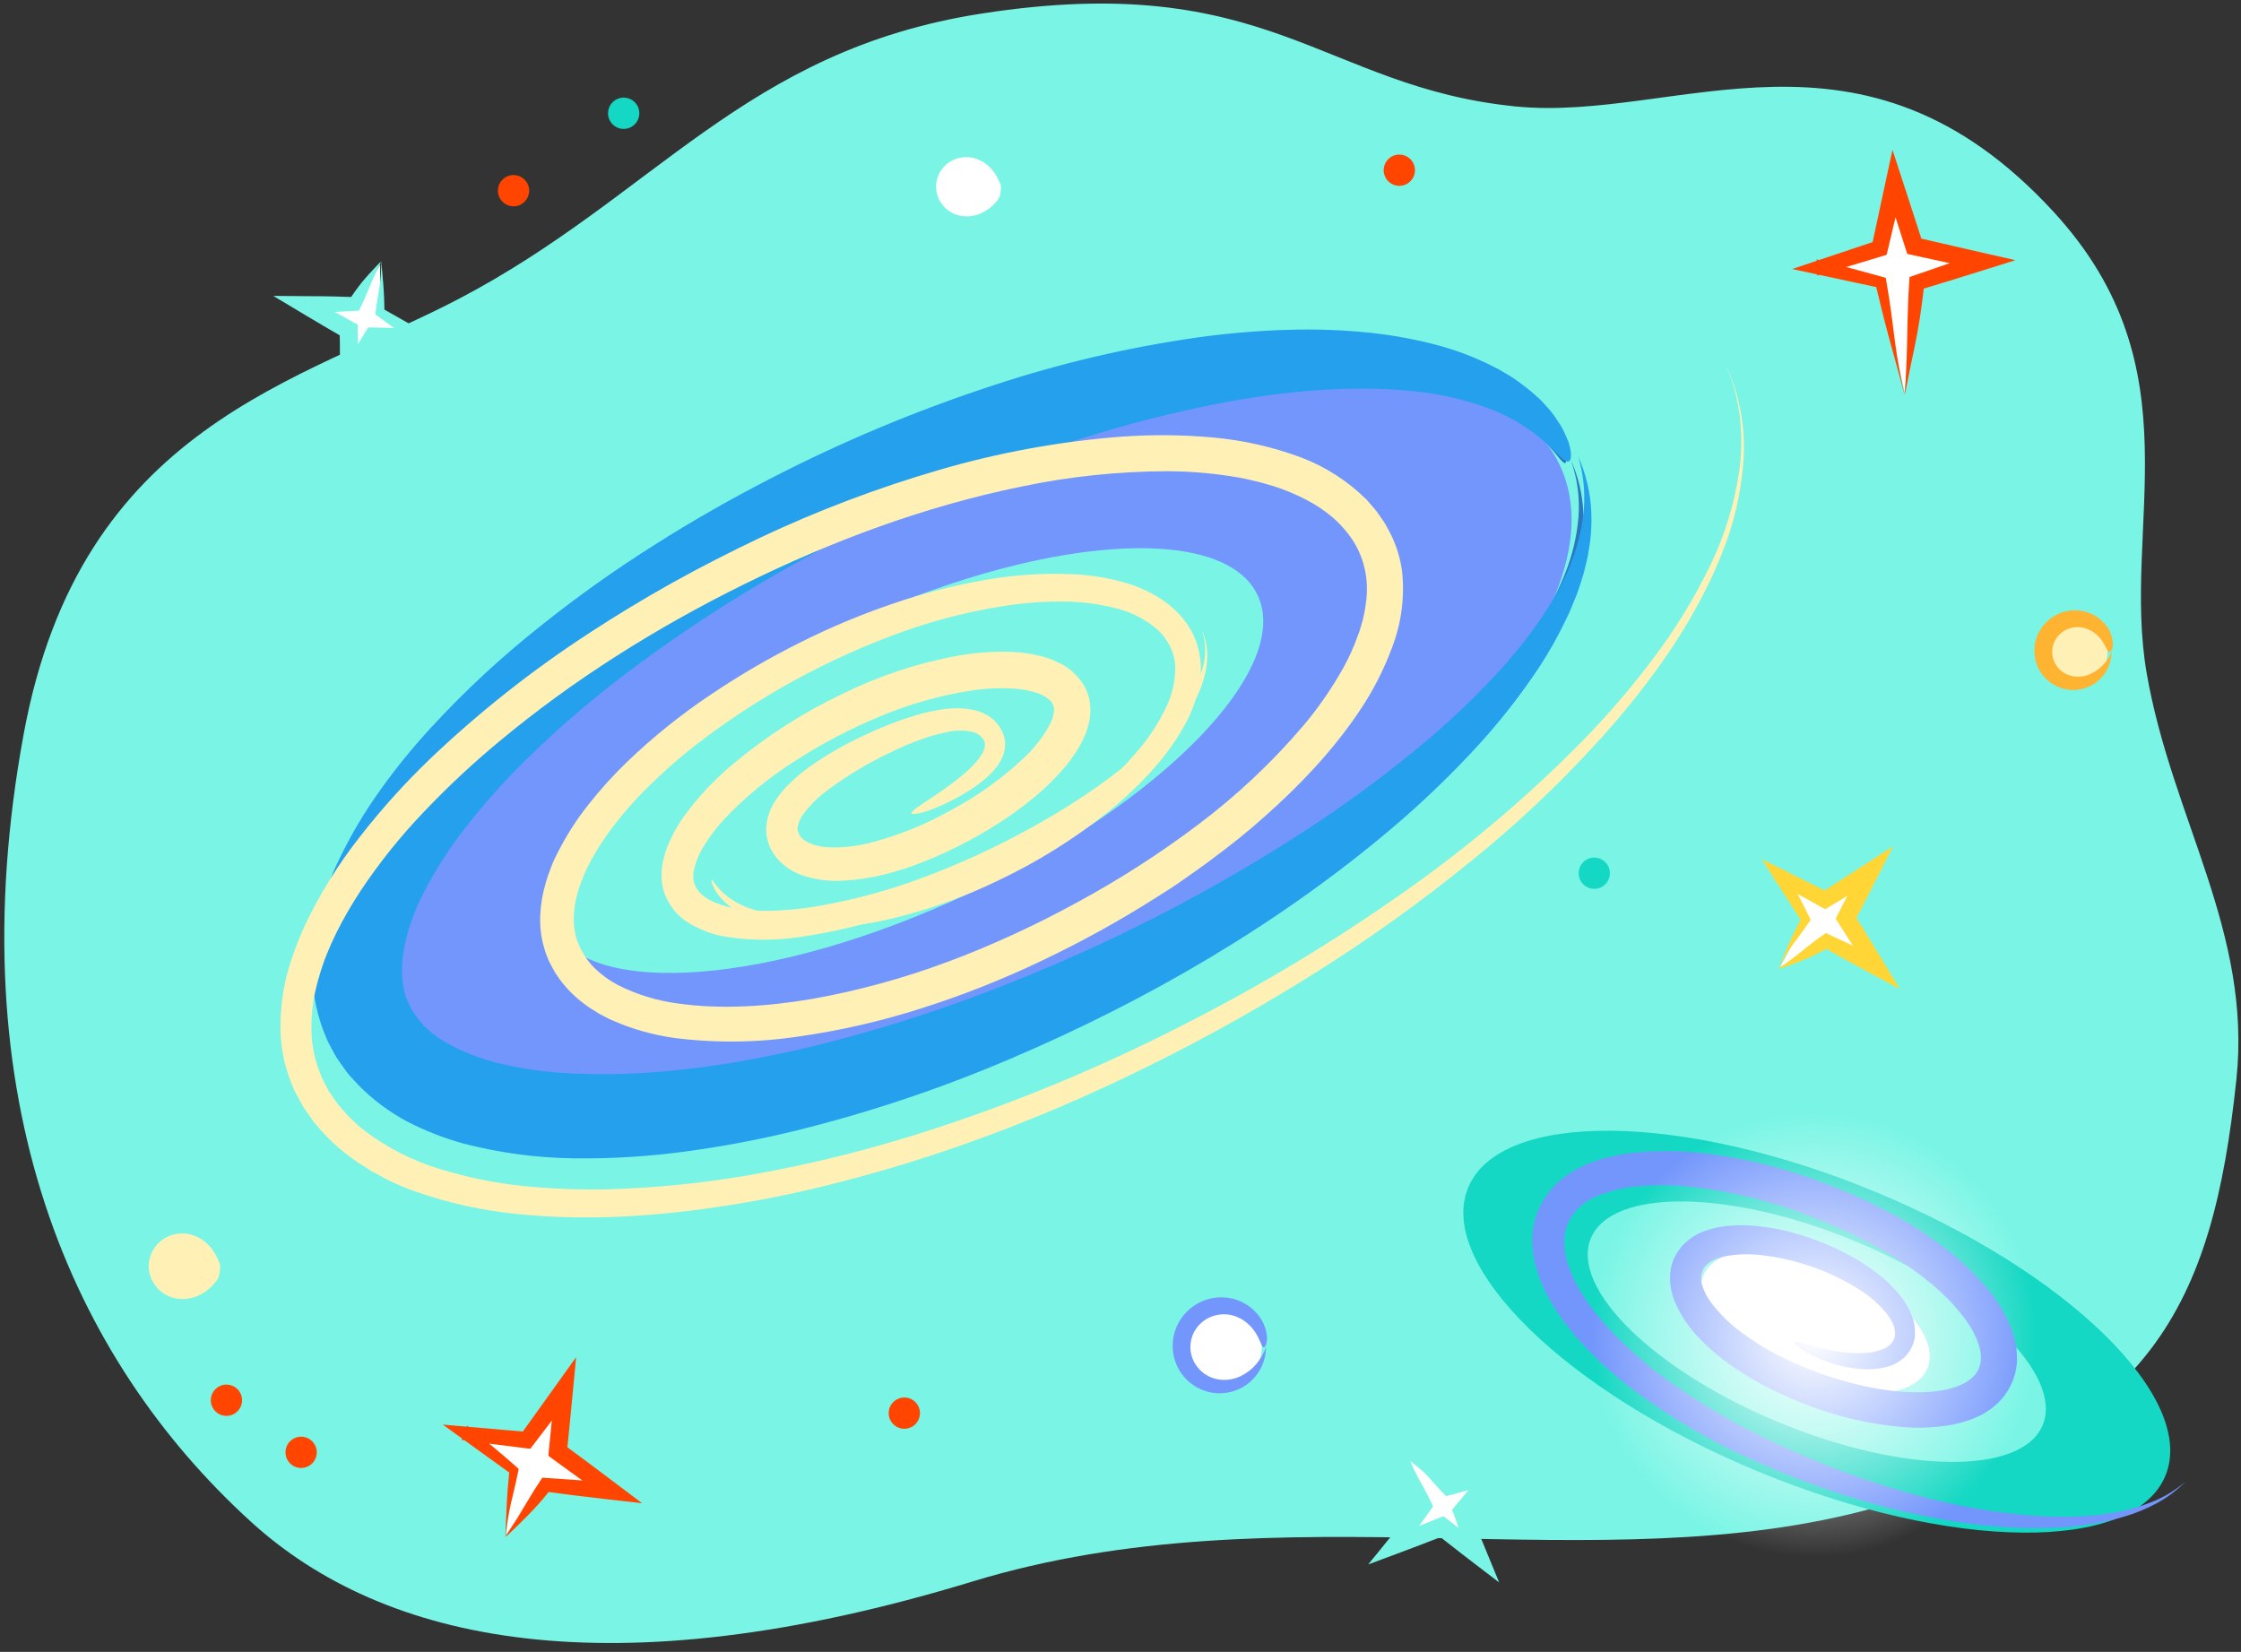 <svg width="175" height="129" viewBox="0 0 175 129" fill="none" xmlns="http://www.w3.org/2000/svg">
<rect x="0" y="0" width="175" height="129" fill="#333333" stroke="none"/>
<path d="M160.387 16.568C145.387 0.227 130.987 9.566 118.387 8.315C103.255 6.815 99.133 -2.437 76.627 1.064C58.126 3.941 51.127 15.317 35.869 23.318C23.515 29.795 6.292 33.2 1.849 57.326C-3.401 85.835 5.602 106.1 19.6 118.841C29.95 128.267 47.662 132.125 75.925 123.509C100.108 116.138 124.864 123.755 146.503 117.716C168.013 111.716 172.759 101.963 174.637 84.335C175.87 72.746 169.615 63.968 167.635 52.577C165.64 41.072 171.64 28.82 160.387 16.568Z" fill="#7AF5E5"/>
<path d="M84.413 77.803C110.149 65.742 126.896 47.183 121.82 36.352C116.743 25.52 91.765 26.516 66.03 38.577C40.294 50.638 23.546 69.196 28.623 80.028C33.699 90.86 58.677 89.864 84.413 77.803Z" fill="#80FFED"/>
<path d="M122.227 36.161C122.134 36.203 121.888 35.957 121.51 35.471C121.407 35.334 121.295 35.203 121.174 35.081C121.048 34.94 120.907 34.781 120.76 34.622C120.598 34.447 120.425 34.28 120.244 34.124L119.944 33.857C119.846 33.758 119.74 33.668 119.626 33.587C118.544 32.718 117.336 32.018 116.044 31.511C114.321 30.832 112.522 30.365 110.686 30.119C106.576 29.519 101.497 29.66 95.857 30.569C89.599 31.636 83.46 33.308 77.527 35.564C70.662 38.14 64.036 41.314 57.727 45.05C54.368 47.048 51.118 49.222 47.989 51.563C44.796 53.954 41.787 56.583 38.989 59.426C37.601 60.854 36.292 62.356 35.068 63.926C33.872 65.474 32.812 67.122 31.9 68.852C31.675 69.278 31.489 69.713 31.279 70.145C31.069 70.577 30.925 71.015 30.751 71.45L30.541 72.11C30.463 72.326 30.398 72.547 30.346 72.77C30.229 73.203 30.136 73.641 30.067 74.084C30.037 74.303 29.995 74.522 29.971 74.738L29.935 75.383C29.935 75.488 29.914 75.599 29.917 75.704V76.004C29.917 76.214 29.917 76.424 29.944 76.631C29.989 77.036 30.064 77.437 30.169 77.831L30.244 78.131C30.263 78.235 30.294 78.335 30.337 78.431L30.559 78.986C30.893 79.714 31.347 80.381 31.9 80.96L32.101 81.188C32.176 81.26 32.257 81.326 32.335 81.398L32.797 81.815L33.316 82.193L33.574 82.382C33.664 82.442 33.76 82.496 33.853 82.553C35.428 83.484 37.142 84.158 38.929 84.548C40.803 84.97 42.71 85.222 44.629 85.301C46.567 85.39 48.508 85.369 50.443 85.238C53.262 85.039 56.067 84.673 58.843 84.143C61.543 83.639 64.159 83.015 66.67 82.313C69.181 81.611 71.593 80.846 73.915 80.027C76.237 79.208 78.466 78.35 80.602 77.438C88.268 74.244 95.592 70.285 102.463 65.621C105.373 63.642 108.164 61.493 110.821 59.186C113.251 57.093 115.506 54.804 117.562 52.343C119.503 49.943 121.162 47.459 122.248 44.717C122.792 43.343 123.132 41.897 123.259 40.424C123.382 38.909 123.184 37.385 122.677 35.951C123.256 37.238 123.583 38.624 123.64 40.034C123.671 40.735 123.648 41.437 123.571 42.134L123.409 43.166C123.358 43.514 123.256 43.844 123.178 44.186L123.055 44.693L122.89 45.2C122.779 45.527 122.686 45.866 122.56 46.187C122.302 46.832 122.053 47.483 121.741 48.101C121.142 49.355 120.461 50.568 119.701 51.731C118.148 54.063 116.399 56.259 114.475 58.295C112.53 60.364 110.464 62.316 108.289 64.142C99.529 71.504 89.242 77.417 78.478 81.896C73.118 84.139 67.585 85.945 61.933 87.296C56.32 88.601 50.629 89.429 44.95 89.309C42.099 89.264 39.264 88.871 36.508 88.136C35.11 87.738 33.755 87.2 32.464 86.531C31.136 85.823 29.926 84.912 28.879 83.831L28.495 83.408C28.362 83.27 28.239 83.122 28.129 82.964C27.904 82.664 27.673 82.343 27.46 82.022L26.899 81.011C26.725 80.672 26.599 80.306 26.449 79.955C25.943 78.547 25.69 77.06 25.702 75.563C25.745 74.165 25.952 72.776 26.32 71.426C26.422 71.108 26.521 70.79 26.62 70.472L26.773 69.995L26.953 69.539L27.313 68.639C27.442 68.339 27.583 68.057 27.715 67.766C28.617 65.903 29.682 64.123 30.898 62.447C32.066 60.824 33.33 59.272 34.684 57.8C37.273 55.003 40.077 52.412 43.069 50.051C45.895 47.798 48.844 45.705 51.904 43.781C54.877 41.9 57.856 40.211 60.811 38.681C66.356 35.817 72.118 33.393 78.043 31.433C83.144 29.734 88.383 28.478 93.7 27.68C96.008 27.339 98.332 27.123 100.663 27.032C102.745 26.942 104.83 26.988 106.906 27.17C108.727 27.334 110.533 27.641 112.306 28.088C113.812 28.482 115.273 29.032 116.665 29.729L117.565 30.227C117.865 30.395 118.123 30.59 118.384 30.764L118.768 31.025C118.891 31.115 119.005 31.217 119.122 31.325L119.779 31.874C119.977 32.063 120.16 32.261 120.337 32.441C120.512 32.611 120.675 32.792 120.826 32.984L121.225 33.518C121.348 33.674 121.459 33.84 121.555 34.013C121.741 34.343 121.894 34.634 122.017 34.886C122.107 35.107 122.182 35.334 122.242 35.564C122.317 35.918 122.317 36.122 122.227 36.161Z" fill="#2D77BD"/>
<path d="M84.413 77.803C110.149 65.742 126.896 47.183 121.82 36.352C116.743 25.52 91.765 26.516 66.03 38.577C40.294 50.638 23.546 69.196 28.623 80.028C33.699 90.86 58.677 89.864 84.413 77.803Z" fill="#7396FC"/>
<path d="M122.5 36.035C122.347 36.104 122.035 35.879 121.6 35.435C121.479 35.306 121.352 35.184 121.219 35.069C121.075 34.937 120.919 34.793 120.763 34.637C120.59 34.47 120.406 34.314 120.214 34.169C120.115 34.088 120.013 34.007 119.914 33.92C119.81 33.828 119.698 33.745 119.581 33.671C118.465 32.869 117.24 32.231 115.942 31.778C114.219 31.173 112.432 30.77 110.617 30.578C106.555 30.104 101.545 30.353 95.977 31.355C89.799 32.517 83.745 34.262 77.896 36.566C71.122 39.2 64.587 42.412 58.363 46.166C55.062 48.166 51.868 50.336 48.793 52.667C45.673 55.026 42.734 57.616 40 60.413C38.656 61.806 37.39 63.273 36.208 64.805C35.065 66.287 34.053 67.866 33.184 69.524C31.492 72.737 30.832 76.148 31.915 78.371C32.18 78.957 32.542 79.495 32.986 79.961L33.148 80.15L33.343 80.321C33.475 80.435 33.604 80.552 33.73 80.672L34.174 80.993L34.393 81.158C34.471 81.209 34.558 81.254 34.639 81.305C36.078 82.145 37.64 82.752 39.268 83.105C41.053 83.509 42.87 83.752 44.698 83.831C46.578 83.919 48.462 83.904 50.341 83.786C53.103 83.598 55.851 83.251 58.573 82.745C61.234 82.259 63.808 81.659 66.289 80.978C68.77 80.297 71.158 79.562 73.456 78.77C75.754 77.978 77.956 77.144 80.095 76.265C87.715 73.163 95.023 69.346 101.923 64.865C104.85 62.964 107.671 60.905 110.374 58.697C112.853 56.693 115.173 54.502 117.316 52.142C119.344 49.847 121.126 47.441 122.359 44.726C122.987 43.351 123.411 41.891 123.619 40.394C123.83 38.807 123.702 37.194 123.244 35.66C123.856 37.022 124.202 38.488 124.264 39.98C124.295 40.715 124.269 41.451 124.189 42.182C124.135 42.539 124.078 42.899 124.021 43.259C123.964 43.619 123.862 43.961 123.784 44.315L123.652 44.84L123.49 45.353C123.376 45.692 123.277 46.04 123.148 46.37C122.884 47.033 122.629 47.702 122.311 48.335C121.703 49.616 121.009 50.855 120.235 52.043C118.667 54.412 116.902 56.644 114.958 58.715C113 60.81 110.923 62.789 108.736 64.643C99.94 72.107 89.635 78.122 78.823 82.718C73.428 85.02 67.858 86.884 62.164 88.292C59.338 88.984 56.477 89.526 53.593 89.915C50.715 90.31 47.812 90.492 44.908 90.458C41.953 90.431 39.013 90.04 36.154 89.294C34.666 88.88 33.223 88.316 31.849 87.611C30.395 86.845 29.072 85.853 27.928 84.674L27.499 84.206C27.355 84.061 27.222 83.905 27.1 83.741C26.845 83.393 26.59 83.051 26.353 82.694C26.116 82.337 25.927 81.947 25.723 81.569C25.519 81.191 25.381 80.783 25.216 80.39C24.645 78.831 24.357 77.182 24.367 75.521C24.398 74.006 24.611 72.5 25 71.036C25.105 70.694 25.213 70.355 25.318 70.016L25.48 69.509L25.666 69.026L26.044 68.063C26.179 67.748 26.326 67.448 26.467 67.142C27.4 65.199 28.505 63.343 29.767 61.595C30.961 59.933 32.254 58.346 33.64 56.84C36.271 53.981 39.121 51.333 42.166 48.92C45.029 46.628 48.018 44.5 51.121 42.545C54.121 40.637 57.148 38.927 60.136 37.388C65.747 34.489 71.583 32.047 77.587 30.086C82.766 28.374 88.087 27.127 93.487 26.357C95.841 26.026 98.212 25.826 100.588 25.757C102.722 25.689 104.857 25.765 106.981 25.985C108.857 26.182 110.715 26.532 112.534 27.032C114.101 27.474 115.616 28.084 117.052 28.853L117.988 29.405C118.288 29.591 118.567 29.804 118.84 30.005L119.236 30.305C119.365 30.407 119.485 30.518 119.602 30.605L120.28 31.205C120.487 31.418 120.676 31.634 120.856 31.835C121.032 32.025 121.196 32.225 121.348 32.435C121.492 32.642 121.624 32.84 121.747 33.035C121.87 33.209 121.979 33.394 122.071 33.587C122.248 33.95 122.389 34.274 122.497 34.553C122.574 34.8 122.63 35.053 122.665 35.309C122.707 35.729 122.65 35.966 122.5 36.035Z" fill="#24A0ED"/>
<path d="M75.558 69.814C90.766 62.686 100.909 52.244 98.212 46.491C95.516 40.737 81.001 41.851 65.793 48.978C50.585 56.105 40.442 66.547 43.138 72.301C45.835 78.055 60.349 76.941 75.558 69.814Z" fill="#7AF5E5"/>
<path d="M55.573 68.717C55.654 68.672 55.906 69.299 56.824 70.025C57.391 70.451 58.026 70.778 58.702 70.991C59.616 71.283 60.564 71.456 61.522 71.507C65.836 71.777 72.223 70.355 79.111 66.428C80.918 65.403 82.649 64.251 84.292 62.981C86.077 61.611 87.699 60.039 89.125 58.298C89.863 57.39 90.494 56.401 91.006 55.349C91.531 54.323 91.796 53.184 91.777 52.031C91.749 51.481 91.606 50.942 91.357 50.45C91.1 49.941 90.748 49.486 90.319 49.109C89.377 48.317 88.261 47.758 87.061 47.48C85.776 47.158 84.457 46.989 83.131 46.979C81.746 46.96 80.361 47.046 78.988 47.237C76.109 47.642 73.279 48.338 70.54 49.313C64.66 51.412 59.152 54.433 54.22 58.262C52.944 59.263 51.728 60.338 50.578 61.481C49.416 62.623 48.354 63.862 47.404 65.186C46.935 65.846 46.506 66.533 46.12 67.244C45.75 67.945 45.439 68.675 45.19 69.428C44.722 70.91 44.632 72.461 45.19 73.763C45.477 74.431 45.884 75.041 46.39 75.563C46.94 76.102 47.564 76.559 48.244 76.919C49.719 77.666 51.311 78.156 52.951 78.368C56.332 78.842 59.908 78.605 63.451 78.005C67.03 77.364 70.544 76.402 73.951 75.131C75.679 74.498 77.386 73.778 79.075 73.004C80.764 72.23 82.438 71.393 84.079 70.49C87.388 68.702 90.557 66.666 93.559 64.4C96.577 62.133 99.335 59.54 101.782 56.666C102.979 55.245 104.035 53.712 104.938 52.088C105.37 51.292 105.74 50.465 106.045 49.613C106.213 49.196 106.309 48.77 106.438 48.347C106.539 47.927 106.615 47.501 106.666 47.072C106.784 46.248 106.765 45.409 106.609 44.591C106.449 43.796 106.152 43.035 105.733 42.341C105.285 41.635 104.738 40.995 104.11 40.442C103.45 39.877 102.725 39.392 101.95 38.999C101.151 38.586 100.318 38.241 99.46 37.967C99.016 37.847 98.584 37.7 98.131 37.598C97.678 37.496 97.231 37.376 96.772 37.298C94.917 36.972 93.037 36.805 91.153 36.8C87.322 36.809 83.502 37.211 79.753 38C72.202 39.539 64.918 42.26 58.06 45.65C51.202 49.04 44.731 53.114 39.01 57.881C36.911 59.618 34.92 61.48 33.046 63.458C31.237 65.353 29.598 67.403 28.147 69.584C26.755 71.723 25.579 73.958 24.922 76.259C24.752 76.826 24.613 77.402 24.505 77.984C24.41 78.552 24.351 79.125 24.328 79.7C24.303 80.261 24.32 80.824 24.376 81.383C24.421 81.656 24.463 81.929 24.508 82.199C24.553 82.469 24.649 82.727 24.712 82.994C24.781 83.256 24.871 83.512 24.982 83.759L25.129 84.137C25.18 84.261 25.237 84.382 25.3 84.5L25.687 85.226L26.152 85.904C26.23 86.015 26.305 86.132 26.386 86.24L26.656 86.54C26.836 86.747 27.007 86.96 27.196 87.161L27.796 87.728C27.898 87.818 27.991 87.92 28.096 88.007L28.423 88.262C30.198 89.623 32.206 90.65 34.348 91.292C36.486 91.953 38.683 92.399 40.909 92.624C43.102 92.844 45.306 92.928 47.509 92.876C51.755 92.754 55.983 92.284 60.151 91.469C64.105 90.707 68.011 89.718 71.851 88.505C78.925 86.263 85.798 83.431 92.398 80.039C98.36 77.019 104.094 73.57 109.555 69.719C114.541 66.231 119.2 62.298 123.475 57.968C125.482 55.922 127.354 53.747 129.079 51.458C130.758 49.24 132.221 46.866 133.447 44.369C134.664 41.922 135.475 39.292 135.847 36.584C136.016 35.231 136.021 33.862 135.862 32.507C135.693 31.148 135.336 29.819 134.8 28.559C135.851 30.864 136.315 33.393 136.15 35.921C135.978 38.449 135.402 40.932 134.443 43.277C132.562 47.993 129.643 52.253 126.316 56.177C122.914 60.122 119.169 63.758 115.126 67.043C111.021 70.4 106.703 73.489 102.199 76.289C97.633 79.135 92.913 81.725 88.06 84.047C87.46 84.347 86.836 84.626 86.221 84.905C85.606 85.184 84.991 85.475 84.37 85.751C83.122 86.285 81.88 86.84 80.614 87.338C78.1 88.37 75.535 89.303 72.943 90.161C70.351 91.019 67.72 91.778 65.062 92.45C62.404 93.122 59.716 93.68 57.001 94.109C51.58 94.964 46.039 95.378 40.501 94.814C37.718 94.553 34.979 93.948 32.344 93.014C32.179 92.954 32.011 92.903 31.849 92.837L31.36 92.627L30.4 92.207L29.464 91.7C29.308 91.616 29.164 91.538 28.993 91.451L28.54 91.151C27.304 90.407 26.181 89.489 25.204 88.427C24.967 88.154 24.724 87.884 24.493 87.602L23.863 86.702L23.707 86.477C23.659 86.402 23.62 86.318 23.575 86.24L23.311 85.757L23.05 85.277C22.963 85.115 22.906 84.938 22.831 84.77C22.252 83.414 21.937 81.96 21.904 80.486C21.878 79.05 22.038 77.616 22.378 76.22C22.74 74.873 23.216 73.559 23.8 72.293C24.974 69.812 26.425 67.472 28.126 65.318C29.782 63.192 31.586 61.187 33.526 59.318C37.342 55.677 41.484 52.394 45.901 49.511C48.077 48.087 50.286 46.749 52.528 45.497C54.772 44.246 57.046 43.097 59.329 42.005C63.84 39.876 68.511 38.106 73.3 36.71C77.956 35.345 82.742 34.47 87.58 34.1C89.952 33.929 92.334 33.95 94.702 34.163C97.072 34.374 99.403 34.902 101.632 35.735C103.544 36.467 105.282 37.591 106.732 39.035L107.248 39.635C107.332 39.734 107.422 39.83 107.5 39.935L107.728 40.259C107.875 40.475 108.028 40.685 108.169 40.91L108.547 41.606C109.028 42.544 109.345 43.556 109.486 44.6C109.705 46.628 109.435 48.679 108.7 50.582C108.038 52.37 107.158 54.07 106.081 55.643C103.981 58.739 101.452 61.37 98.782 63.743C97.447 64.943 96.064 66.041 94.648 67.088C93.949 67.622 93.223 68.117 92.512 68.624C91.801 69.131 91.066 69.605 90.328 70.064C87.434 71.906 84.428 73.566 81.328 75.035C78.299 76.485 75.173 77.722 71.971 78.737C68.84 79.743 65.628 80.481 62.371 80.942C59.146 81.429 55.869 81.466 52.633 81.053C50.988 80.821 49.382 80.366 47.86 79.7C47.47 79.544 47.095 79.316 46.717 79.124C46.531 79.013 46.351 78.893 46.168 78.776L45.895 78.599L45.631 78.401C44.914 77.872 44.278 77.24 43.744 76.526L43.36 75.971C43.243 75.779 43.141 75.575 43.033 75.371C42.979 75.272 42.925 75.173 42.874 75.071L42.745 74.75C42.651 74.539 42.574 74.32 42.514 74.096C42.25 73.233 42.142 72.33 42.193 71.429C42.23 70.58 42.376 69.739 42.625 68.927C42.73 68.525 42.88 68.15 43.018 67.769C43.156 67.388 43.318 67.031 43.504 66.677C44.191 65.303 45.019 64.005 45.976 62.804C46.888 61.648 47.876 60.555 48.934 59.531C50.972 57.57 53.181 55.794 55.534 54.224C57.774 52.717 60.11 51.357 62.527 50.153C64.845 48.991 67.24 47.989 69.694 47.153C72.055 46.341 74.477 45.718 76.936 45.29C79.318 44.867 81.742 44.724 84.157 44.864C85.358 44.941 86.547 45.143 87.706 45.464C88.905 45.787 90.037 46.321 91.048 47.042C91.307 47.232 91.553 47.439 91.783 47.663C92.019 47.887 92.24 48.126 92.443 48.38C92.85 48.897 93.175 49.474 93.406 50.09C93.829 51.292 93.892 52.591 93.589 53.828C93.334 54.92 92.913 55.966 92.341 56.93C91.822 57.822 91.229 58.669 90.568 59.462C89.948 60.215 89.281 60.929 88.573 61.601C87.885 62.261 87.185 62.877 86.473 63.449C83.846 65.541 80.986 67.324 77.95 68.762C75.43 69.986 72.79 70.947 70.072 71.627C67.898 72.19 65.664 72.483 63.418 72.5C61.742 72.53 60.076 72.237 58.51 71.636C57.939 71.402 57.402 71.093 56.914 70.715C56.559 70.434 56.247 70.102 55.987 69.731C55.827 69.509 55.701 69.264 55.612 69.005C55.555 68.822 55.543 68.732 55.573 68.717Z" fill="#FFF1B6"/>
<path d="M71.176 63.5C71.119 63.371 71.776 62.942 72.976 62.147C73.576 61.745 74.302 61.247 75.076 60.605C75.492 60.268 75.88 59.898 76.237 59.498C76.421 59.291 76.581 59.064 76.717 58.823C76.845 58.613 76.914 58.373 76.918 58.127C76.915 58.022 76.888 57.92 76.84 57.827C76.816 57.782 76.771 57.728 76.741 57.677L76.69 57.599C76.668 57.576 76.645 57.555 76.621 57.536C76.436 57.347 76.203 57.214 75.946 57.152C75.289 57.016 74.611 57.022 73.957 57.17C73.192 57.325 72.442 57.542 71.713 57.821C70.915 58.119 70.133 58.459 69.37 58.838C67.701 59.635 66.115 60.594 64.633 61.7C63.886 62.241 63.229 62.896 62.686 63.641C62.471 63.934 62.332 64.275 62.281 64.634C62.269 64.76 62.285 64.887 62.329 65.006C62.381 65.139 62.455 65.263 62.548 65.372C62.935 65.846 63.817 66.131 64.78 66.173C65.817 66.204 66.854 66.091 67.861 65.84C70.062 65.281 72.18 64.436 74.161 63.326C76.247 62.226 78.177 60.853 79.9 59.243C80.721 58.488 81.415 57.606 81.955 56.63C82.161 56.261 82.283 55.851 82.312 55.43C82.319 55.298 82.294 55.166 82.24 55.046C82.182 54.911 82.097 54.79 81.991 54.689C81.681 54.408 81.31 54.203 80.908 54.089C80.397 53.929 79.87 53.828 79.336 53.789C78.154 53.703 76.967 53.752 75.796 53.933C73.348 54.319 70.955 55.002 68.671 55.964C66.371 56.92 64.162 58.08 62.071 59.432C60.033 60.718 58.166 62.257 56.515 64.013C55.956 64.624 55.454 65.285 55.015 65.987C54.623 66.587 54.343 67.253 54.187 67.952C54.13 68.22 54.12 68.496 54.16 68.768C54.202 68.999 54.289 69.219 54.418 69.416C54.568 69.638 54.753 69.834 54.967 69.995C55.215 70.179 55.484 70.333 55.768 70.454C56.405 70.724 57.076 70.906 57.763 70.994C58.481 71.094 59.205 71.141 59.929 71.135C61.365 71.109 62.797 70.963 64.21 70.7C66.861 70.224 69.463 69.511 71.986 68.57C74.26 67.724 76.482 66.748 78.643 65.645C82.738 63.545 86.215 61.292 89.095 58.745C90.513 57.539 91.759 56.145 92.8 54.602C93.308 53.83 93.693 52.984 93.94 52.094C94.198 51.146 94.169 50.142 93.856 49.211C94.225 50.053 94.356 50.981 94.234 51.893C94.117 52.767 93.858 53.617 93.466 54.407C93.09 55.183 92.646 55.925 92.14 56.624C91.637 57.325 91.092 57.995 90.508 58.631C88.174 61.184 85.384 63.35 82.408 65.282C80.908 66.248 79.363 67.148 77.77 67.982C76.177 68.816 74.539 69.59 72.856 70.283C69.472 71.71 65.916 72.691 62.278 73.199C60.405 73.466 58.502 73.448 56.635 73.145C55.63 72.973 54.666 72.613 53.794 72.083C52.802 71.483 52.08 70.523 51.778 69.404C51.648 68.845 51.622 68.268 51.7 67.7C51.776 67.182 51.907 66.673 52.09 66.182C52.448 65.284 52.916 64.434 53.485 63.653C54.56 62.194 55.806 60.868 57.196 59.705C59.807 57.515 62.685 55.666 65.761 54.2C68.632 52.783 71.686 51.773 74.836 51.2C76.117 50.977 77.415 50.877 78.715 50.9C79.388 50.913 80.058 50.983 80.719 51.11C81.436 51.239 82.13 51.472 82.78 51.803C83.544 52.185 84.185 52.776 84.628 53.507L84.793 53.807C84.841 53.915 84.883 54.029 84.928 54.14C84.968 54.252 85.002 54.366 85.03 54.482C85.061 54.594 85.084 54.708 85.099 54.824C85.168 55.257 85.168 55.699 85.099 56.132C84.967 56.861 84.71 57.563 84.34 58.205C84.018 58.772 83.646 59.31 83.23 59.813C82.454 60.737 81.592 61.586 80.656 62.348C79.771 63.075 78.841 63.747 77.872 64.358C76.029 65.531 74.078 66.525 72.046 67.328C71.057 67.719 70.042 68.044 69.01 68.3C67.975 68.561 66.917 68.719 65.851 68.771C64.71 68.847 63.566 68.686 62.491 68.297C61.866 68.057 61.301 67.685 60.835 67.205C60.588 66.944 60.379 66.649 60.214 66.329C60.032 65.986 59.914 65.613 59.863 65.228C59.814 64.854 59.826 64.475 59.899 64.106C59.963 63.781 60.063 63.464 60.199 63.161C60.442 62.654 60.753 62.183 61.123 61.76C61.747 61.052 62.452 60.42 63.223 59.876C64.57 58.931 66 58.111 67.495 57.425C68.828 56.784 70.209 56.249 71.626 55.826C72.305 55.627 72.998 55.48 73.699 55.385C74.424 55.277 75.161 55.286 75.883 55.412C76.288 55.486 76.679 55.623 77.041 55.82C77.233 55.934 77.415 56.064 77.587 56.207C77.749 56.364 77.898 56.535 78.031 56.717C78.091 56.81 78.145 56.906 78.199 57.017C78.259 57.118 78.309 57.224 78.349 57.335C78.437 57.577 78.485 57.831 78.49 58.088C78.489 58.517 78.386 58.94 78.19 59.321C77.902 59.846 77.521 60.315 77.065 60.704C76.713 61.017 76.339 61.305 75.946 61.565C74.869 62.276 73.715 62.861 72.505 63.308C71.686 63.563 71.233 63.632 71.176 63.5Z" fill="#FFF1B6"/>
<path d="M29.686 20.654L29.674 24.395L32.893 26.303L29.152 26.294L27.244 29.51L27.253 25.769L24.037 23.861L27.775 23.87L29.686 20.654Z" fill="white"/>
<path d="M29.725 20.51C29.698 20.609 29.467 21.023 29.173 21.677C29.023 22.004 28.873 22.385 28.702 22.787C28.531 23.189 28.348 23.618 28.12 24.074L28.03 24.254L27.775 24.272C26.689 24.341 25.417 24.401 24.034 24.449L24.334 23.357C25.372 23.921 26.476 24.536 27.604 25.175L27.937 25.361V25.772C27.958 27.002 27.97 28.262 27.97 29.51L26.602 29.135C27.13 28.235 27.658 27.359 28.177 26.507L28.531 25.931L28.747 25.574H29.146C30.556 25.601 31.792 25.634 32.884 25.682L32.584 26.825C31.36 26.033 30.355 25.325 29.503 24.692L29.311 24.545L29.329 24.386C29.404 23.729 29.53 23.114 29.629 22.442C29.732 21.747 29.781 21.045 29.773 20.342C29.824 20.942 29.878 21.566 29.932 22.22C29.986 22.874 30.016 23.633 30.022 24.386L29.857 24.086L33.1 25.928L34.459 26.69L32.878 26.735L29.14 26.846L29.614 26.576C28.978 27.725 28.36 28.838 27.814 29.846L26.614 31.985L26.572 29.507C26.572 28.976 26.554 28.493 26.545 28.031C26.545 27.254 26.545 26.498 26.521 25.769L26.875 26.39C25.717 25.718 24.634 25.082 23.65 24.491L21.343 23.108L24.043 23.129C25.459 23.129 26.719 23.162 27.781 23.204L27.205 23.531C27.538 22.998 27.903 22.486 28.3 21.998C28.648 21.575 28.945 21.26 29.164 21.026C29.605 20.561 29.758 20.384 29.725 20.51Z" fill="#7AF5E5"/>
<path d="M110.131 114.098L113.047 116.441L116.545 115.121L114.202 118.034L115.522 121.535L112.606 119.192L109.108 120.512L111.451 117.596L110.131 114.098Z" fill="white"/>
<path d="M110.041 113.978C110.104 114.059 110.281 114.5 110.608 115.139C110.77 115.457 110.971 115.817 111.184 116.201C111.397 116.585 111.61 116.993 111.826 117.455L111.91 117.638L111.763 117.848C111.139 118.748 110.392 119.771 109.567 120.881L108.901 119.963C109.993 119.504 111.16 119.024 112.363 118.544L112.717 118.403L113.041 118.652C114.016 119.405 115.006 120.182 115.984 120.962L114.835 121.793C114.466 120.827 114.109 119.861 113.767 118.922L113.536 118.286L113.395 117.896L113.647 117.596C114.547 116.507 115.345 115.562 116.065 114.74L116.761 115.703C115.378 116.162 114.208 116.513 113.161 116.777L112.93 116.834L112.816 116.72C112.348 116.252 111.949 115.769 111.484 115.271C111.005 114.759 110.487 114.283 109.936 113.849L111.502 114.902C112.066 115.28 112.657 115.718 113.251 116.18L112.915 116.126L116.383 114.719L117.826 114.134L116.881 115.4L114.631 118.4L114.718 117.857L116.14 121.319L117.07 123.578L115.108 122.078L113.938 121.178L112.156 119.786L112.861 119.897C111.616 120.383 110.443 120.83 109.369 121.232L106.846 122.171L108.538 120.086C109.438 118.985 110.236 118.016 110.938 117.212L110.833 117.866C110.625 117.277 110.454 116.676 110.32 116.066C110.206 115.529 110.149 115.1 110.101 114.782C110.005 114.104 109.966 113.87 110.041 113.978Z" fill="#7AF5E5"/>
<path d="M139.015 75.518L141.001 71.795L138.799 68.192L142.525 70.178L146.128 67.979L144.142 71.702L146.341 75.305L142.618 73.319L139.015 75.518Z" fill="white"/>
<path d="M138.91 75.629C138.982 75.554 139.42 75.272 140.059 74.786C140.377 74.546 140.737 74.258 141.124 73.946C141.511 73.634 141.931 73.313 142.408 72.98L142.576 72.86L142.804 72.968C143.923 73.481 145.219 74.099 146.617 74.786L145.84 75.611C145.108 74.495 144.34 73.298 143.551 72.065L143.344 71.741L143.53 71.378C144.163 70.142 144.82 68.879 145.48 67.631L146.5 68.6C145.504 69.2 144.511 69.8 143.542 70.4L142.885 70.79L142.528 71.003L142.18 70.811C140.785 70.043 139.567 69.362 138.502 68.741L139.315 67.877C140.122 69.311 140.767 70.529 141.292 71.618L141.394 71.828L141.301 71.966C140.884 72.593 140.443 73.166 140.002 73.766C139.557 74.399 139.157 75.061 138.802 75.749C139.072 75.128 139.354 74.486 139.648 73.814C139.942 73.142 140.314 72.38 140.701 71.633V71.972L138.424 68.417L137.587 67.1L139.003 67.805L142.783 69.686L142.237 69.704L145.783 67.412L147.832 66.086L146.71 68.3C146.437 68.834 146.191 69.32 145.951 69.785L144.778 72.053L144.757 71.339C145.555 72.62 146.296 73.826 146.968 74.939L148.36 77.24L145.996 75.968C144.586 75.209 143.341 74.522 142.303 73.925L142.963 73.904C142.363 74.255 141.743 74.572 141.106 74.852C140.548 75.092 140.095 75.257 139.756 75.383C139.081 75.617 138.82 75.725 138.91 75.629Z" fill="#FFD635"/>
<path d="M148.735 30.611L146.824 22.085L141.715 20.891L146.722 19.325L147.916 14.216L149.482 19.223L154.591 20.417L149.584 21.983L148.735 30.611Z" fill="white"/>
<path d="M148.744 30.761C148.744 30.635 148.834 29.621 148.891 28.019C148.921 27.218 148.933 26.282 148.954 25.265C148.975 24.248 149.017 23.141 149.095 21.935L149.116 21.635L149.437 21.524C150.961 20.993 152.638 20.423 154.405 19.829L154.45 21.029L149.323 19.913L148.939 19.829L148.813 19.439L147.214 14.441L148.63 14.39C148.24 16.046 147.85 17.69 147.472 19.292L147.424 19.496L147.325 19.901L146.938 20.018C145.088 20.582 143.412 21.082 141.91 21.518L141.865 20.258C143.797 20.747 145.465 21.191 146.938 21.605L147.259 21.695L147.31 21.995C147.61 23.663 147.775 25.133 147.97 26.612C148.158 28.068 148.42 29.514 148.753 30.944C148.417 29.642 148.039 28.283 147.634 26.816C147.229 25.349 146.836 23.786 146.458 22.187L146.74 22.469L141.61 21.365L139.951 21.008L141.577 20.465L146.551 18.8L146.167 19.214C146.554 17.414 146.929 15.674 147.271 14.084L147.784 11.705L148.546 14.036C148.81 14.843 149.053 15.587 149.284 16.301C149.584 17.231 149.884 18.143 150.166 19.028L149.647 18.545L154.747 19.718L157.39 20.318L154.798 21.131C152.977 21.701 151.297 22.22 149.785 22.673L150.28 22.073C150.124 23.519 149.935 24.863 149.722 26.009C149.509 27.155 149.299 28.091 149.149 28.817C148.855 30.242 148.753 30.917 148.744 30.761Z" fill="#FF4500"/>
<path d="M39.547 119.825L40.099 114.839L36.088 111.833L41.071 112.385L44.08 108.371L43.528 113.357L47.542 116.366L42.556 115.814L39.547 119.825Z" fill="white"/>
<path d="M39.493 119.966C39.529 119.87 39.88 119.366 40.378 118.586C40.624 118.19 40.903 117.719 41.206 117.209C41.509 116.699 41.845 116.156 42.235 115.574L42.352 115.4L42.601 115.415C44.059 115.502 45.76 115.628 47.605 115.781L47.2 116.834C45.904 115.934 44.53 114.932 43.123 113.912L42.823 113.684L42.859 113.279C43.018 111.638 43.189 109.958 43.372 108.29L44.689 108.812C43.858 109.925 43.027 111.026 42.214 112.091L41.662 112.811L41.41 113.141L41.014 113.093C39.133 112.862 37.492 112.649 36.04 112.445L36.478 111.341C38.005 112.559 39.262 113.606 40.333 114.56L40.504 114.713L40.471 114.878C40.297 115.778 40.081 116.591 39.886 117.458C39.69 118.336 39.545 119.224 39.454 120.119C39.49 119.321 39.526 118.496 39.565 117.629C39.604 116.762 39.682 115.787 39.781 114.803L39.916 115.103L35.848 112.169L34.579 111.251L36.157 111.389L41.155 111.824L40.651 112.043C41.677 110.609 42.67 109.22 43.573 107.963L44.992 105.983L44.758 108.431C44.689 109.142 44.629 109.787 44.569 110.405C44.464 111.443 44.362 112.451 44.269 113.423L43.969 112.769C45.412 113.834 46.762 114.839 47.989 115.769L50.137 117.389L47.47 117.089C45.58 116.873 43.903 116.666 42.49 116.471L43.09 116.207C42.541 116.909 41.998 117.536 41.512 118.043C41.026 118.55 40.612 118.943 40.312 119.243C39.7 119.834 39.445 120.086 39.493 119.966Z" fill="#FF4500"/>
<path d="M75.256 17.504C76.862 17.504 78.163 16.202 78.163 14.597C78.163 12.991 76.862 11.69 75.256 11.69C73.651 11.69 72.349 12.991 72.349 14.597C72.349 16.202 73.651 17.504 75.256 17.504Z" fill="white"/>
<path d="M78.313 14.6C78.163 14.6 78.088 14.192 77.767 13.67C77.589 13.371 77.361 13.105 77.095 12.881C76.778 12.614 76.403 12.425 76 12.329C75.552 12.232 75.087 12.259 74.653 12.407C74.202 12.564 73.81 12.857 73.531 13.244C73.251 13.631 73.1 14.097 73.1 14.574C73.1 15.052 73.251 15.518 73.531 15.905C73.712 16.16 73.941 16.376 74.207 16.54C74.472 16.704 74.768 16.814 75.076 16.862C75.597 16.942 76.131 16.87 76.612 16.655C77.045 16.46 77.432 16.174 77.746 15.818C78.06 15.458 78.308 15.046 78.478 14.6C78.474 15.08 78.368 15.553 78.166 15.988C77.965 16.423 77.672 16.81 77.308 17.123C76.944 17.435 76.518 17.666 76.057 17.8C75.597 17.934 75.113 17.968 74.638 17.9C74.132 17.825 73.649 17.639 73.223 17.354C72.798 17.07 72.441 16.695 72.178 16.256C71.933 15.843 71.776 15.385 71.717 14.909C71.657 14.433 71.695 13.95 71.83 13.49C72.037 12.803 72.445 12.194 73 11.741C73.487 11.348 74.069 11.091 74.687 10.997C75.305 10.903 75.937 10.974 76.519 11.204C76.983 11.387 77.401 11.671 77.743 12.035C78.226 12.536 78.514 13.194 78.556 13.889C78.574 14.363 78.439 14.6 78.313 14.6Z" fill="#7AF5E5"/>
<path d="M162.046 53.45C163.443 53.45 164.575 52.318 164.575 50.921C164.575 49.524 163.443 48.392 162.046 48.392C160.649 48.392 159.517 49.524 159.517 50.921C159.517 52.318 160.649 53.45 162.046 53.45Z" fill="#FFF1B6"/>
<path d="M164.725 50.921C164.578 50.921 164.491 50.567 164.203 50.126C164.032 49.848 163.808 49.607 163.543 49.417C163.279 49.226 162.979 49.09 162.661 49.016C162.279 48.934 161.881 48.965 161.516 49.105C161.151 49.245 160.835 49.489 160.606 49.805C160.378 50.126 160.255 50.511 160.255 50.905C160.255 51.299 160.378 51.683 160.606 52.004C160.909 52.432 161.368 52.722 161.884 52.811C162.322 52.884 162.771 52.832 163.18 52.661C163.952 52.32 164.566 51.698 164.896 50.921C164.891 51.345 164.796 51.764 164.618 52.149C164.44 52.534 164.181 52.876 163.861 53.154C163.54 53.432 163.164 53.639 162.758 53.761C162.351 53.883 161.924 53.917 161.503 53.861C161.052 53.798 160.621 53.635 160.24 53.384C159.86 53.134 159.54 52.802 159.304 52.412C159.085 52.044 158.943 51.634 158.889 51.209C158.834 50.784 158.867 50.352 158.986 49.94C159.171 49.321 159.539 48.772 160.042 48.365C160.505 47.992 161.063 47.756 161.653 47.684C162.175 47.62 162.704 47.689 163.192 47.885C163.607 48.051 163.98 48.307 164.284 48.635C164.716 49.082 164.968 49.673 164.992 50.294C164.983 50.717 164.851 50.924 164.725 50.921Z" fill="#FEB331"/>
<path d="M14.032 102.056C15.777 102.056 17.191 100.642 17.191 98.897C17.191 97.153 15.777 95.738 14.032 95.738C12.287 95.738 10.873 97.153 10.873 98.897C10.873 100.642 12.287 102.056 14.032 102.056Z" fill="#FFF1B6"/>
<path d="M17.341 98.9C17.188 98.9 17.116 98.459 16.777 97.886C16.587 97.555 16.342 97.258 16.051 97.01C15.705 96.714 15.294 96.503 14.851 96.395C14.354 96.281 13.835 96.307 13.351 96.47C12.848 96.643 12.411 96.968 12.1 97.4C11.782 97.836 11.611 98.361 11.611 98.9C11.621 99.425 11.792 99.934 12.1 100.358C12.303 100.64 12.56 100.879 12.856 101.059C13.152 101.24 13.482 101.36 13.825 101.411C14.401 101.497 14.989 101.411 15.517 101.165C15.988 100.945 16.405 100.626 16.741 100.229C17.071 99.835 17.328 99.385 17.5 98.9C17.497 99.417 17.383 99.928 17.166 100.397C16.949 100.866 16.634 101.284 16.241 101.621C15.849 101.958 15.39 102.207 14.893 102.352C14.397 102.496 13.875 102.532 13.363 102.458C12.82 102.377 12.302 102.176 11.846 101.87C11.39 101.564 11.007 101.16 10.726 100.688C10.466 100.245 10.3 99.754 10.237 99.244C10.175 98.734 10.218 98.217 10.363 97.724C10.586 96.986 11.028 96.332 11.629 95.849C12.18 95.404 12.846 95.123 13.549 95.039C14.172 94.962 14.805 95.043 15.388 95.276C15.886 95.47 16.334 95.772 16.699 96.161C17.217 96.697 17.53 97.398 17.584 98.141C17.599 98.645 17.464 98.9 17.341 98.9Z" fill="#7AF5E5"/>
<path d="M95.374 108.374C97.119 108.374 98.533 106.96 98.533 105.215C98.533 103.47 97.119 102.056 95.374 102.056C93.629 102.056 92.215 103.47 92.215 105.215C92.215 106.96 93.629 108.374 95.374 108.374Z" fill="white"/>
<path d="M98.683 105.215C98.53 105.215 98.458 104.774 98.119 104.198C97.93 103.867 97.684 103.571 97.393 103.325C97.046 103.029 96.635 102.817 96.193 102.707C95.695 102.592 95.176 102.619 94.693 102.785C94.191 102.957 93.754 103.28 93.442 103.709C93.128 104.139 92.959 104.658 92.959 105.191C92.959 105.724 93.128 106.243 93.442 106.673C93.644 106.955 93.901 107.194 94.198 107.376C94.494 107.557 94.823 107.677 95.167 107.729C95.743 107.814 96.331 107.727 96.859 107.48C97.329 107.26 97.746 106.942 98.083 106.547C98.42 106.153 98.684 105.702 98.863 105.215C98.859 105.732 98.745 106.242 98.528 106.711C98.31 107.18 97.995 107.597 97.603 107.934C97.211 108.27 96.751 108.519 96.255 108.664C95.759 108.808 95.237 108.844 94.726 108.77C94.183 108.689 93.665 108.488 93.209 108.182C92.753 107.877 92.371 107.474 92.089 107.003C91.829 106.56 91.662 106.069 91.6 105.559C91.537 105.049 91.58 104.532 91.726 104.039C91.937 103.328 92.35 102.694 92.916 102.214C93.482 101.735 94.176 101.431 94.912 101.339C95.535 101.263 96.167 101.345 96.751 101.576C97.25 101.775 97.698 102.082 98.062 102.476C98.58 103.011 98.893 103.711 98.947 104.453C98.941 104.963 98.8 105.215 98.683 105.215Z" fill="#7396FC"/>
<path d="M169.097 115.245C171.594 109.201 161.43 99.265 146.394 93.053C131.358 86.84 117.145 86.703 114.648 92.747C112.15 98.791 122.315 108.727 137.35 114.94C152.386 121.152 166.599 121.289 169.097 115.245Z" fill="#14D8C3"/>
<path d="M159.515 111.286C161.133 107.369 154.546 100.93 144.803 96.904C135.059 92.878 125.848 92.789 124.23 96.706C122.611 100.623 129.198 107.063 138.942 111.088C148.685 115.114 157.896 115.203 159.515 111.286Z" fill="#7AF5E5"/>
<path d="M150.522 106.846C151.5 104.48 148.373 100.943 143.539 98.945C138.705 96.948 133.993 97.246 133.016 99.612C132.038 101.978 135.165 105.515 139.999 107.513C144.833 109.51 149.545 109.212 150.522 106.846Z" fill="white"/>
<path d="M140.167 104.819C140.236 104.684 141.049 105.023 142.585 105.368C143.51 105.579 144.456 105.68 145.405 105.668C145.974 105.662 146.537 105.553 147.067 105.347C147.319 105.245 147.543 105.086 147.721 104.882C147.883 104.677 147.976 104.426 147.988 104.165C147.981 103.868 147.911 103.576 147.784 103.307C147.631 102.997 147.44 102.707 147.217 102.443C146.71 101.852 146.125 101.331 145.48 100.895C143.99 99.904 142.357 99.146 140.638 98.648C139.707 98.365 138.754 98.164 137.788 98.048C136.812 97.909 135.821 97.92 134.848 98.081C134.408 98.147 133.985 98.296 133.6 98.519C133.444 98.611 133.302 98.726 133.18 98.861C133.067 98.988 132.981 99.136 132.925 99.296C132.809 99.65 132.809 100.031 132.925 100.385C133.073 100.84 133.292 101.27 133.573 101.657C134.229 102.547 135.016 103.333 135.907 103.988C136.848 104.701 137.852 105.328 138.907 105.86C141.138 106.994 143.511 107.823 145.963 108.326C147.2 108.585 148.459 108.719 149.722 108.728C150.335 108.732 150.947 108.687 151.552 108.593C152.113 108.513 152.66 108.355 153.178 108.125C153.403 108.025 153.615 107.899 153.811 107.75C153.996 107.614 154.161 107.453 154.3 107.27C154.549 106.926 154.686 106.513 154.69 106.088C154.717 105.188 154.222 104.054 153.49 103.055C152.716 102.014 151.817 101.072 150.814 100.25C149.776 99.389 148.672 98.61 147.514 97.919C146.337 97.218 145.121 96.585 143.872 96.023C142.616 95.449 141.336 94.938 140.032 94.49C137.463 93.592 134.8 92.988 132.094 92.69C130.79 92.55 129.475 92.527 128.167 92.621C126.952 92.694 125.758 92.971 124.636 93.443C124.271 93.601 123.927 93.802 123.61 94.043C123.466 94.153 123.33 94.274 123.202 94.403C123.076 94.537 122.958 94.678 122.848 94.826C122.64 95.11 122.473 95.422 122.353 95.753C122.241 96.087 122.177 96.436 122.161 96.788C122.137 97.554 122.269 98.318 122.548 99.032C122.833 99.799 123.203 100.532 123.652 101.216C124.102 101.916 124.603 102.58 125.152 103.205C125.688 103.83 126.257 104.425 126.856 104.99C128.017 106.089 129.254 107.105 130.558 108.029C132.985 109.739 135.556 111.236 138.241 112.502C140.644 113.66 143.114 114.672 145.639 115.532C150.421 117.158 154.879 118.112 159.085 118.382C160.119 118.453 161.157 118.467 162.193 118.424C163.2 118.392 164.202 118.286 165.193 118.106C166.179 117.932 167.144 117.655 168.073 117.281C169.021 116.903 169.899 116.368 170.668 115.697C170.01 116.375 169.251 116.946 168.418 117.392C167.595 117.84 166.726 118.196 165.826 118.454C164.927 118.723 164.01 118.923 163.081 119.054C162.616 119.135 162.148 119.168 161.68 119.222C161.212 119.276 160.741 119.3 160.267 119.309C156.484 119.453 152.638 118.943 148.834 118.079C144.985 117.187 141.23 115.933 137.617 114.335C133.921 112.756 130.433 110.729 127.231 108.299C126.436 107.672 125.665 107.018 124.924 106.322C124.18 105.623 123.479 104.88 122.824 104.096C122.156 103.304 121.561 102.454 121.045 101.555C120.502 100.626 120.098 99.622 119.845 98.576C119.721 98.028 119.655 97.469 119.647 96.908C119.65 96.62 119.671 96.332 119.71 96.047L119.776 95.615L119.887 95.189C119.92 95.046 119.965 94.905 120.022 94.769L120.184 94.358L120.385 93.968L120.487 93.773L120.607 93.593L120.85 93.23C120.937 93.116 121.03 93.008 121.12 92.897C121.306 92.675 121.506 92.466 121.72 92.27C122.558 91.552 123.53 91.008 124.579 90.668C125.553 90.345 126.559 90.128 127.579 90.02C129.506 89.824 131.449 89.852 133.369 90.104C135.205 90.335 137.02 90.701 138.802 91.199C142.162 92.132 145.397 93.468 148.435 95.18C149.645 95.868 150.805 96.639 151.906 97.49C153.016 98.341 154.039 99.299 154.96 100.352C155.945 101.446 156.703 102.725 157.189 104.114C157.452 104.901 157.554 105.732 157.489 106.559C157.391 107.442 157.057 108.282 156.523 108.992C156.385 109.157 156.259 109.322 156.103 109.478C155.952 109.633 155.791 109.777 155.62 109.91C155.3 110.162 154.955 110.38 154.591 110.561C153.923 110.879 153.218 111.11 152.491 111.248C151.187 111.488 149.858 111.551 148.537 111.437C146.114 111.231 143.731 110.693 141.454 109.838C140.372 109.441 139.314 108.984 138.283 108.47C137.265 107.969 136.286 107.393 135.352 106.748C134.423 106.112 133.559 105.387 132.772 104.582C131.936 103.748 131.266 102.764 130.795 101.681C130.532 101.052 130.403 100.374 130.417 99.692C130.425 99.321 130.487 98.953 130.6 98.6C130.724 98.242 130.901 97.904 131.125 97.598C131.231 97.451 131.347 97.312 131.473 97.181C131.605 97.058 131.743 96.935 131.884 96.818C132.017 96.705 132.159 96.605 132.31 96.518C132.448 96.429 132.592 96.351 132.742 96.284C133.016 96.161 133.3 96.061 133.591 95.984L134.008 95.87L134.41 95.801C135.404 95.657 136.413 95.646 137.41 95.768C138.312 95.868 139.204 96.042 140.077 96.29C140.893 96.515 141.694 96.79 142.477 97.112C143.217 97.421 143.939 97.77 144.64 98.159C145.316 98.528 145.962 98.951 146.569 99.425C147.166 99.873 147.711 100.386 148.195 100.955C148.705 101.528 149.098 102.196 149.353 102.92L149.443 103.22C149.467 103.322 149.482 103.433 149.5 103.538C149.518 103.645 149.53 103.753 149.536 103.862C149.536 103.976 149.536 104.09 149.536 104.204V104.372C149.536 104.429 149.515 104.489 149.503 104.546C149.476 104.66 149.449 104.777 149.419 104.888C149.339 105.105 149.239 105.314 149.119 105.512C148.994 105.692 148.852 105.859 148.696 106.013C148.545 106.155 148.378 106.279 148.198 106.382L147.946 106.523L147.7 106.622L147.454 106.715L147.223 106.772C146.676 106.904 146.111 106.955 145.549 106.922C144.689 106.879 143.839 106.723 143.02 106.457C142.442 106.271 141.88 106.038 141.34 105.761C140.482 105.284 140.107 104.93 140.167 104.819Z" fill="#7396FC"/>
<path style="mix-blend-mode:overlay" d="M141.664 122.342C151.642 122.342 159.73 114.254 159.73 104.276C159.73 94.298 151.642 86.21 141.664 86.21C131.687 86.21 123.598 94.298 123.598 104.276C123.598 114.254 131.687 122.342 141.664 122.342Z" fill="url(#paint0_radial_1939_2383)"/>
<path style="mix-blend-mode:overlay" d="M72.655 97.67C93.077 97.67 109.633 81.115 109.633 60.692C109.633 40.27 93.077 23.714 72.655 23.714C52.233 23.714 35.677 40.27 35.677 60.692C35.677 81.115 52.233 97.67 72.655 97.67Z" fill="url(#paint1_radial_1939_2383)"/>
<path d="M109.273 14.513C109.947 14.513 110.494 13.967 110.494 13.292C110.494 12.618 109.947 12.071 109.273 12.071C108.599 12.071 108.052 12.618 108.052 13.292C108.052 13.967 108.599 14.513 109.273 14.513Z" fill="#FF4500"/>
<path d="M124.498 69.413C125.172 69.413 125.719 68.867 125.719 68.192C125.719 67.518 125.172 66.971 124.498 66.971C123.824 66.971 123.277 67.518 123.277 68.192C123.277 68.867 123.824 69.413 124.498 69.413Z" fill="#14D8C3"/>
<path d="M48.703 10.067C49.377 10.067 49.924 9.52 49.924 8.846C49.924 8.172 49.377 7.625 48.703 7.625C48.029 7.625 47.482 8.172 47.482 8.846C47.482 9.52 48.029 10.067 48.703 10.067Z" fill="#14D8C3"/>
<path d="M70.618 111.578C71.292 111.578 71.839 111.032 71.839 110.357C71.839 109.683 71.292 109.136 70.618 109.136C69.944 109.136 69.397 109.683 69.397 110.357C69.397 111.032 69.944 111.578 70.618 111.578Z" fill="#FF4500"/>
<path d="M23.515 114.638C24.19 114.638 24.736 114.092 24.736 113.417C24.736 112.743 24.19 112.196 23.515 112.196C22.841 112.196 22.294 112.743 22.294 113.417C22.294 114.092 22.841 114.638 23.515 114.638Z" fill="#FF4500"/>
<path d="M17.683 110.57C18.358 110.57 18.904 110.023 18.904 109.349C18.904 108.675 18.358 108.128 17.683 108.128C17.009 108.128 16.462 108.675 16.462 109.349C16.462 110.023 17.009 110.57 17.683 110.57Z" fill="#FF4500"/>
<path d="M40.102 16.112C40.776 16.112 41.323 15.565 41.323 14.891C41.323 14.217 40.776 13.67 40.102 13.67C39.428 13.67 38.881 14.217 38.881 14.891C38.881 15.565 39.428 16.112 40.102 16.112Z" fill="#FF4500"/>
<defs>
<radialGradient id="paint0_radial_1939_2383" cx="0" cy="0" r="1" gradientUnits="userSpaceOnUse" gradientTransform="translate(141.664 104.276) scale(18.066 18.066)">
<stop stop-color="white"/>
<stop offset="0.96" stop-color="white" stop-opacity="0"/>
</radialGradient>
<radialGradient id="paint1_radial_1939_2383" cx="0" cy="0" r="1" gradientUnits="userSpaceOnUse" gradientTransform="translate(18439.6 15971.6) scale(9115.82 9115.82)">
<stop stop-color="white"/>
<stop offset="0.96" stop-color="white" stop-opacity="0"/>
</radialGradient>
</defs>
</svg>
